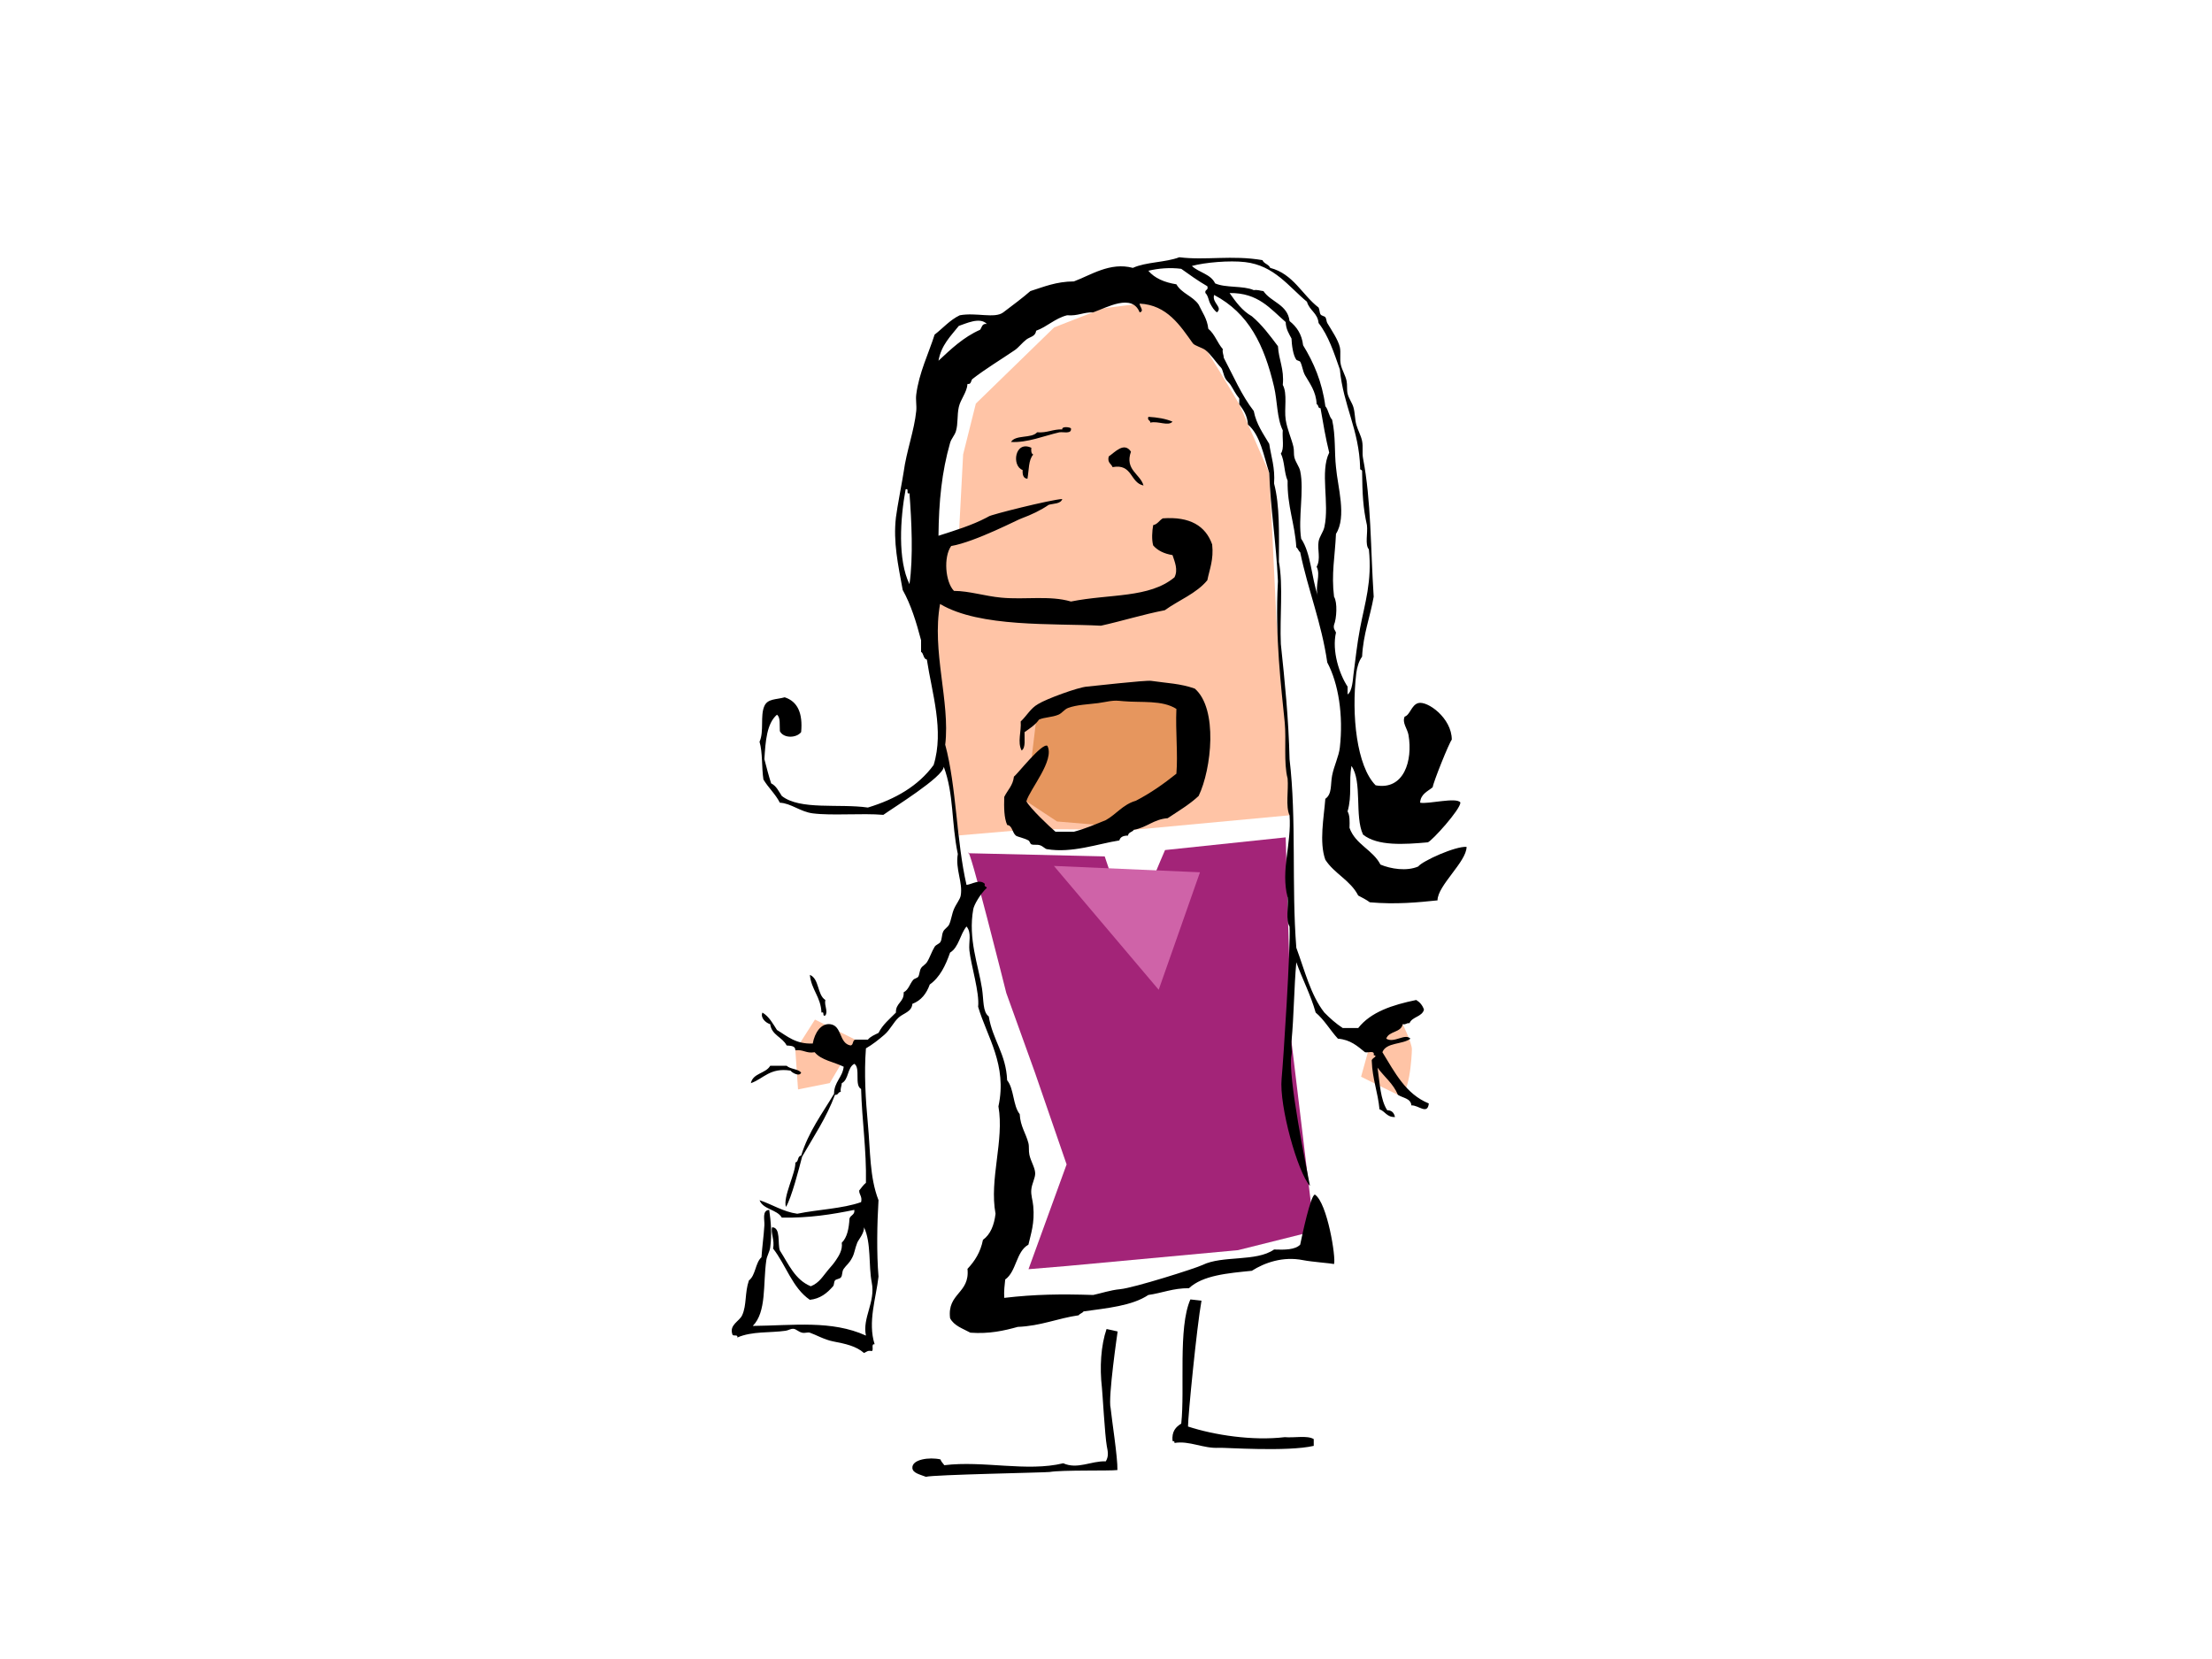 <?xml version="1.0" encoding="utf-8"?>
<!-- Generator: Adobe Illustrator 17.0.0, SVG Export Plug-In . SVG Version: 6.00 Build 0)  -->
<!DOCTYPE svg PUBLIC "-//W3C//DTD SVG 1.1//EN" "http://www.w3.org/Graphics/SVG/1.1/DTD/svg11.dtd">
<svg version="1.1" id="Layer_1" xmlns="http://www.w3.org/2000/svg" xmlns:xlink="http://www.w3.org/1999/xlink" x="0px" y="0px"
	 width="800px" height="600px" viewBox="0 0 800 600" enable-background="new 0 0 800 600" xml:space="preserve">
<path fill="#A32478" d="M350.153,308.581l49.381,1.149c0,0,10.336,31.006,10.336,27.561c0-3.445,11.484-29.858,11.484-29.858
	l43.639-4.594l2.094,73.87l8.242,68.531l-27.562,6.89l-62.013,5.742l-13.781,1.148l13.781-37.898l-11.484-33.302l-10.336-28.71
	C363.934,359.111,350.153,303.987,350.153,308.581z"/>
<path fill="#FFC4A6" d="M496.081,375.634l11.229-5.221c0,0,3.316,6.752,3.316,9.049c0,2.297-0.943,18.425-5.065,16.485
	c-4.122-1.94-13.309-6.533-13.309-6.533L496.081,375.634z"/>
<polygon fill="#FFC4A6" points="309.336,376.008 294.743,368.743 287.65,379.857 288.618,394.006 300.101,391.71 "/>
<path fill="#FFC4A6" d="M346.799,193.432l1.531-29.091l4.594-18.373l28.325-27.56l17.608-6.89l13.315-1.691
	c0,0,9.651,0.16,12.714,0.926c3.062,0.765,23.312,35.451,23.312,35.451l10.843,24.834l1.06,20.863l1.531,32.153l3.827,45.167
	l0.927,25.639l-56.314,5.246l-36.478-0.263l-26.795,2.297l-4.933-32.815l-7.315-47.569l0.766-19.139l6.125-6.124L346.799,193.432z"
	/>
<polygon fill="#E6965E" points="375.444,254.635 408.721,247.717 429.392,258.052 429.392,277.575 419.056,290.207 396.089,298.245 
	382.308,297.097 371.211,289.796 "/>
<g>
	<path fill-rule="evenodd" clip-rule="evenodd" d="M416.018,152.85c2.869-0.705,6.432,1.409,8.045-0.35
		c-2.434-1.063-5.444-1.551-8.744-1.749C414.836,152.167,416.079,151.857,416.018,152.85z"/>
	<path fill-rule="evenodd" clip-rule="evenodd" d="M387.336,154.949c-0.263-0.466-3.418-0.878-3.147,0.349
		c-3.49-0.108-5.422,1.341-9.095,1.05c-1.992,2.322-7.845,0.782-9.444,3.498c5.924,0.327,11.991-2.233,17.489-3.498
		C384.79,156.133,387.594,157.07,387.336,154.949z"/>
	<path fill-rule="evenodd" clip-rule="evenodd" d="M371.597,173.137c0.547-3.068,0.341-6.889,2.099-8.745
		c-0.752-0.297-0.811-1.287-0.7-2.448c-5.952-2.792-7.252,6.574-3.148,8.045C369.762,171.707,370.07,173.032,371.597,173.137z"/>
	<path fill-rule="evenodd" clip-rule="evenodd" d="M400.978,165.092c-0.555,2.303,0.918,2.581,1.399,3.848
		c7.289-1.344,6.25,5.641,11.193,6.646c-1.201-4.25-6.854-5.619-4.547-12.242C406.559,159.663,403.213,163.577,400.978,165.092z"/>
	<path fill-rule="evenodd" clip-rule="evenodd" d="M378.793,269.728c-2.022-1.125-10.957,10.411-12.093,11.141
		c-0.355,3.26-2.328,4.902-3.498,7.346c-0.127,3.857-0.075,7.537,1.05,10.143c1.908,0.207,1.768,2.68,3.148,3.849
		c0.516,0.436,3.003,0.872,4.547,1.748c0.506,0.287,0.597,1.2,1.05,1.399c0.817,0.357,2.05-0.017,3.148,0.35
		c1.082,0.361,1.812,1.291,2.448,1.399c9.141,1.555,18.603-1.981,26.233-3.148c0.34-1.293,1.496-1.768,3.148-1.748
		c0.112-1.287,1.573-1.225,2.098-2.099c4.679-0.8,7.144-3.816,12.242-4.197c3.843-2.571,7.885-4.94,11.193-8.044
		c4.663-9.684,7.068-31.527-1.399-38.825c-5.238-1.865-10.1-1.961-15.74-2.798c-2.049-0.306-21.164,1.909-23.306,2.081
		c-3.214,0.257-14.716,4.459-17.619,6.312c-2.711,1.488-4.119,4.276-6.296,6.297c0.309,3.493-1.271,7.521,0.35,10.493
		c1.535-1.03,0.954-4.175,1.049-6.645c1.916-1.35,3.91-2.62,5.247-4.548c2.084-0.888,4.568-0.757,6.995-1.749
		c1.279-0.522,2.189-1.968,3.498-2.448c3.209-1.18,7.185-1.277,10.843-1.749c1.601-0.206,3.032-0.539,4.197-0.699
		c2.073-0.286,2.538-0.215,4.897,0c6.518,0.593,14.121-0.491,19.238,2.798c-0.354,8.082,0.594,16.221,0,23.435
		c-4.533,3.629-9.313,7.01-14.691,9.794c-4.632,1.315-7.026,4.866-10.843,6.995c-3.744,1.503-7.393,3.102-11.543,4.198
		c-2.215,0-4.43,0-6.646,0c-2.146-1.818-9.15-8.425-10.529-11.011C372.465,285.374,381.555,274.949,378.793,269.728z"/>
	<path fill-rule="evenodd" clip-rule="evenodd" d="M292.897,352.573c0.529,5.418,3.967,7.926,4.197,13.642
		c1.33-0.514,0.069,1.564,1.399,1.05c1.071-1.551-0.441-3.513,0-5.597C295.504,359.76,296.366,354.001,292.897,352.573z"/>
	<path fill-rule="evenodd" clip-rule="evenodd" d="M285.901,387.201c0.464,0.727,3.28,2.353,3.847,0.7
		c-1.181-1.384-3.938-1.192-5.246-2.448c-1.983,0-3.965,0-5.947,0c-1.6,2.83-6.251,2.61-6.996,6.296
		C276.209,390.101,278.446,386.042,285.901,387.201z"/>
	<path fill-rule="evenodd" clip-rule="evenodd" d="M464.638,519.768c-11.572,1.39-25.568-0.755-34.978-3.847
		c-0.04-3.421,3.204-36.365,4.876-45.518c-0.35,0-3.664-0.446-4.014-0.446c-4.522,10.201-1.941,32.542-3.311,44.915
		c-1.953,1.195-3.491,2.805-3.148,6.296c0.427,0.039,0.828,0.104,0.7,0.7c5.452-0.909,10.418,2.095,16.09,1.749
		c1.962-0.119,24.732,1.518,34.278-0.699c0-0.817,0-1.633,0-2.449C472.825,519.042,468.052,520.084,464.638,519.768z"/>
	<path fill-rule="evenodd" clip-rule="evenodd" d="M401.678,509.274c-1.022-3.585,2.534-27.724,2.534-27.724
		s-3.78-0.891-4.013-0.891c-2.039,5.972-2.537,13.83-1.669,21.27c0.193,1.658,1.082,17.382,1.749,20.988
		c0.385,2.078,0.792,3.641-0.35,5.596c-5.325-0.204-10.191,3.022-15.39,0.699c-13.148,3.188-28.851-1.045-43.023,0.7
		c-0.46-0.706-1.114-1.218-1.399-2.099c-3.893-0.899-10.401-0.067-10.143,3.148c0.145,1.812,2.812,2.328,4.897,3.147
		c2.608-0.773,43.532-1.535,44.771-1.748c4.48-0.772,21.813-0.34,24.485-0.7C404.264,527.208,402.011,512.906,401.678,509.274z"/>
	<path fill-rule="evenodd" clip-rule="evenodd" d="M518.154,284.716c0.222-1.876,5.94-16.08,6.904-17.215
		c0-7.812-8.837-14.166-12.151-13.216c-2.466,0.709-2.912,4.279-4.897,4.898c-0.987,2.25,0.998,4.32,1.399,6.646
		c1.599,9.273-1.663,20.072-11.892,18.188c-6.838-6.899-8.811-25.368-6.996-40.574c0.246-2.058,0.942-4.422,2.099-5.946
		c0.414-8.214,2.915-14.34,4.197-21.686c-1.17-17.897-0.883-34.586-3.848-50.018c-0.395-2.058,0.08-4.149-0.35-6.296
		c-0.403-2.013-1.566-3.978-2.099-5.947c-0.548-2.026-0.437-4.221-1.049-6.296c-0.489-1.658-1.713-3.2-2.099-4.897
		c-0.34-1.49-0.06-3.11-0.35-4.547c-0.416-2.058-1.665-3.95-2.099-5.947c-0.46-2.12,0.084-4.407-0.35-6.296
		c-0.612-2.666-2.948-6.055-4.547-8.744c-0.318-0.536-0.273-1.526-0.7-2.099c-0.313-0.421-1.392-0.462-1.749-1.049
		c-0.387-0.638-0.308-1.769-0.699-2.448c-5.995-4.616-9.077-12.142-17.489-14.34c-0.534-1.332-2.265-1.467-2.799-2.799
		c-11.011-1.908-20.552,0.157-30.081-1.05c-4.966,1.913-12.082,1.677-16.789,3.848c-8.229-2.206-15.256,2.643-21.337,4.896
		c-6.384,0.029-10.873,1.952-15.74,3.498c-2.626,2.312-6.514,5.218-9.794,7.695c-3.104,2.345-9.757-0.056-15.74,1.05
		c-3.621,1.742-6.063,4.662-9.094,6.995c-2.11,6.692-5.666,13.863-6.646,21.687c-0.242,1.936,0.203,3.928,0,5.947
		c-0.702,7.026-3.54,14.53-4.547,22.036c-0.286,2.131-2.413,13.067-2.798,16.44c-1.022,8.939,0.759,16.996,2.448,26.233
		c2.973,5.305,4.923,11.633,6.646,18.188c0,1.399,0,2.798,0,4.197c1.027,0.606,0.731,2.534,2.098,2.798
		c1.812,12.002,6.309,25.634,2.448,38.127c-5.517,7.54-13.768,12.347-23.784,15.39c-10.283-1.493-24.573,1.022-31.131-4.197
		c-1.123-1.675-1.967-3.63-3.847-4.548c-0.927-2.804-1.675-5.787-2.449-8.745c0.399-6.48,0.848-12.91,4.547-16.089
		c1.344,0.987,0.896,3.768,1.049,5.946c1.302,2.661,5.978,2.562,7.695,0.351c0.649-6.829-1.269-11.091-5.947-12.593
		c-3.092,0.874-6.131,0.442-7.345,3.148c-1.591,3.546-0.038,9.076-1.749,12.941c1.144,3.87,0.733,9.295,1.399,13.642
		c1.788,2.992,4.339,5.222,5.947,8.395c4.006,0.17,7.355,3.268,11.893,3.848c7.001,0.895,17.702-0.12,25.536,0.54
		c3.309-2.404,21.698-13.697,21.851-17.392c3.729,10.029,2.692,20.172,5.079,31.542c-0.947,5.554,1.875,10.261,1.05,15.041
		c-0.242,1.4-1.622,2.971-2.448,4.896c-0.761,1.771-1.015,4.075-1.749,5.596c-0.428,0.887-1.657,1.568-2.098,2.448
		c-0.648,1.291-0.406,2.784-1.05,3.847c-0.435,0.72-1.599,0.941-2.098,1.75c-1.078,1.742-1.747,3.995-2.799,5.596
		c-0.533,0.813-1.57,1.282-2.098,2.099c-0.581,0.899-0.549,2.433-1.049,3.148c-0.3,0.429-1.41,0.666-1.749,1.049
		c-1.315,1.488-1.688,3.644-3.498,4.547c0.235,3.617-2.953,3.811-2.798,7.345c-2.247,2.3-4.783,4.311-6.296,7.346
		c-1.392,0.708-2.916,1.281-3.847,2.448c-1.516,0-3.032,0-4.547,0c-1.094,0.188-0.592,1.974-1.749,2.099
		c-4.258-0.82-2.973-7.181-7.346-7.695c-3.295-0.387-5.589,3.056-6.296,6.996c-6.195,0.248-9.218-2.675-12.942-4.897
		c-1.507-2.341-2.845-4.851-5.247-6.297c-0.87,1.811,1.157,3.733,2.798,4.198c0.533,4.014,4.438,4.655,5.947,7.695
		c1.491,0.14,3.183,0.081,3.148,1.75c2.937-0.374,3.899,1.229,6.996,0.698c2.349,2.898,6.993,3.5,10.493,5.247
		c-0.471,3.961-3.441,5.42-3.497,9.794c-4.261,7.164-9.208,13.643-11.893,22.385c-1.441,0.075-0.792,2.241-2.098,2.449
		c0.201,3.702-4.579,12.562-3.397,16.08c2.001-3.245,4.77-14.008,5.845-18.179c4.158-7.268,8.789-14.064,11.893-22.386
		c1.26,0.211,1.031-1.068,2.099-1.049c-0.241-1.407,0.336-1.996,0.35-3.148c2.573-1.275,1.977-5.719,4.547-6.995
		c2.336,1.511-0.085,7.78,2.448,9.094c0.32,11.572,1.969,21.815,1.749,33.928c-0.975,0.774-1.644,1.855-2.449,2.798
		c0.009,1.624,1.175,2.089,0.7,4.198c-6.712,2.382-15.552,2.636-23.085,4.197c-5.1-0.698-9.046-3.372-13.642-4.897
		c1.329,3.451,6.292,3.268,8.045,6.296c9.866,0.188,18.199-1.156,26.233-2.798c0.243,1.875-1.412,1.853-1.749,3.148
		c-0.215,3.632-0.852,6.843-2.798,8.744c0.386,2.611-1.164,4.895-2.099,6.296c-0.882,1.323-1.541,2.027-2.799,3.498
		c-1.95,2.28-3.158,4.667-6.296,5.946c-5.729-2.316-8.044-8.046-11.192-12.942c-0.878-2.344,0.424-8.358-2.799-8.395
		c-0.619,1.91,0.989,4.602,0.35,7.696c4.663,5.945,6.974,14.244,13.291,18.538c3.732-0.385,6.223-2.39,8.394-4.898
		c0.472-0.544,0.23-1.459,0.7-2.099c0.364-0.496,1.639-0.539,2.099-1.049c0.724-0.804,0.292-2.05,1.049-3.148
		c1.025-1.485,1.925-1.79,3.148-4.197c0.823-1.62,0.859-3.001,1.749-5.247c0.433-1.095,2.587-3.437,2.449-5.596
		c2.673,5.588,1.604,13.913,2.797,19.938c1.426,7.197-3.455,12.738-2.098,19.237c-12.398-5.641-26.212-3.652-40.925-3.498
		c5.058-5.089,3.648-15.171,4.897-23.785c0.227-1.566,1.192-3.059,1.399-4.547c0.685-4.914,0.215-9.658-0.35-13.642
		c-2.687,0.194-1.626,3.599-1.749,5.596c-0.249,4.063-0.807,7.776-1.049,11.543c-2.275,2.037-2.086,6.542-4.547,8.394
		c-1.549,4.486-0.744,8.896-2.448,12.592c-1.038,2.253-4.794,3.459-3.497,6.996c0.239,0.694,2.084-0.218,1.749,1.049
		c5.37-2.352,11.917-1.63,17.489-2.448c1.064-0.157,1.74-0.762,2.798-0.7c1.035,0.061,1.657,1.029,3.148,1.399
		c1.025,0.254,2.054-0.25,2.799,0c2.007,0.672,5.31,2.556,8.394,3.148c4.57,0.88,8.326,1.688,11.194,4.197
		c0.856-0.309,1.283-1.048,2.797-0.699c0.874-0.292-0.402-2.734,1.05-2.449c-2.568-8.058,0.53-16.714,1.399-24.484
		c-0.713-8.533-0.51-19.214,0-27.632c-3.231-8.278-2.914-17.653-3.847-27.633c-0.807-8.625-1.408-18.24-0.7-27.283
		c2.475-1.443,4.524-3.07,6.646-4.896c2.189-1.884,3.26-4.521,5.246-6.296c1.721-1.539,4.677-2.004,4.897-4.898
		c3.208-1.222,5.124-3.738,6.296-6.996c3.673-2.623,5.719-6.873,7.345-11.543c3.186-1.943,3.612-6.648,5.946-9.444
		c1.974,2.29,0.704,5.676,1.05,8.744c0.615,5.459,3.72,15.237,3.148,20.288c3.187,10.841,10.612,21.048,7.345,36.027
		c2.166,12.345-3.372,26.323-1.049,38.825c-0.499,4.164-1.837,7.49-4.547,9.445c-0.877,4.485-2.994,7.732-5.596,10.492
		c0.929,8.973-7.402,8.687-6.296,17.838c1.421,2.777,4.634,3.761,7.345,5.247c6.906,0.493,12.109-0.715,17.139-2.098
		c8.405-0.339,14.386-3.103,22.037-4.197c0.408-0.642,1.34-0.758,1.749-1.399c8.598-1.196,17.566-2.021,23.435-5.946
		c5.012-0.701,8.936-2.49,14.69-2.448c5.012-4.665,13.937-5.417,22.736-6.297c4.621-2.938,11.258-5.305,18.539-3.847
		c2.997,0.601,10.086,1.137,11.192,1.399c0.762-2.152-2.407-22.152-6.914-25.106c-1.516,0-4.596,14.576-5.328,18.111
		c-1.857,1.874-5.578,1.884-9.444,1.749c-6.484,4.537-18.59,2.034-25.884,5.596c-2.518,1.229-24.889,8.291-29.731,8.745
		c-3.599,0.336-6.898,1.489-9.794,2.099c-11.871-0.367-20.986-0.256-32.18,1.049c-0.146-2.477,0.129-4.536,0.35-6.646
		c4.104-2.891,3.89-10.1,8.394-12.592c0.847-3.789,2.33-7.781,1.749-13.991c-0.213-2.277-0.901-3.868-0.7-5.946
		c0.217-2.246,1.463-4.163,1.399-5.947c-0.072-2.003-1.586-4.248-2.099-6.645c-0.314-1.467-0.027-2.93-0.35-4.198
		c-0.913-3.579-2.898-5.983-3.148-10.493c-2.492-3.104-2.015-9.178-4.547-12.242c-0.372-9.538-5.248-14.573-6.645-23.085
		c-2.243-1.645-1.784-5.848-2.449-10.144c-1.289-8.326-5.111-17.933-3.148-28.681c0.282-1.544,2.474-5.392,4.897-7.696
		c-0.15-0.548-1.1-0.299-0.7-1.399c-1.87-1.882-4.658,0.154-6.646,0.349c-3.663-15.809-3.597-35.345-7.695-50.717
		c1.818-15.6-4.953-33.805-1.87-50.882c14.387,8.588,40.889,6.949,58.185,7.859c7.826-1.734,15.082-4.038,23.085-5.597
		c5.084-3.66,11.441-6.048,15.39-10.844c0.822-4.074,2.34-7.454,1.749-12.941c-2.378-6.716-8.029-10.159-17.838-9.444
		c-1.29,0.693-1.844,2.12-3.498,2.449c-0.389,2.16-0.589,5.229,0,7.345c1.628,1.871,3.986,3.009,6.995,3.498
		c0.808,2.453,2.097,5.347,0.7,8.045c-9.106,7.587-23.35,5.921-37.426,8.744c-7.714-2.265-16.544-0.591-25.184-1.399
		c-6.034-0.564-11.536-2.413-17.139-2.448c-3.139-3.265-3.841-12.242-1.005-16.226c8.772-1.488,24.77-9.911,25.49-10.007
		c3.568-1.329,6.897-2.897,9.794-4.897c1.825-0.506,4.356-0.307,4.897-2.099c-4.393,0.272-26.003,5.71-26.583,6.296
		c-0.29,0.162-0.583,0.319-0.879,0.475c-5.208,2.735-11.297,4.591-17.31,6.521c0.13-12.518,1.189-23.032,4.197-33.579
		c0.449-1.573,1.647-2.711,2.099-4.197c0.837-2.753,0.391-5.777,1.049-8.745c0.647-2.916,2.964-5.339,3.148-8.394
		c1.423,0.258,1.182-1.15,1.749-1.749c4.851-3.774,10.321-7.031,15.391-10.493c1.351-0.923,2.654-2.687,4.197-3.847
		c1.276-0.96,3.223-1.018,3.498-3.148c4.092-1.505,6.742-4.451,11.193-5.596c3.832,0.334,5.866-1.13,9.444-1.05
		c4.99-1.765,14.057-6.946,16.79,0c1.846-0.416-0.09-2.248,0-3.147c9.927,0.419,14.76,8.079,19.237,14.34
		c0.623,0.872,3.389,1.557,4.547,2.448c1.994,1.534,3.74,4.363,5.597,6.296c0.782,0.815,0.863,2.797,1.749,4.197
		c0.493,0.78,1.33,1.445,1.749,2.099c1.036,1.615,1.802,3.326,3.147,4.897c0,0.7,0,1.399,0,2.099
		c1.471,2.027,2.92,4.075,3.148,7.345c4.493,3.902,5.656,11.133,7.695,17.489c0.478,13.325,2.515,25.019,3.148,39.176
		c-1.112,20.469,1.206,38.271,2.449,51.067c0.614,6.327-0.444,14.671,1.049,20.288c0.366,4.298-0.794,10.121,0.699,13.292
		c0.785,10.504-3.277,19.749-0.699,29.73c0.316,3.414-0.725,8.187,0.699,10.494c0.427,7.268-2.225,48.363-2.869,55.05
		c-0.938,9.738,5.773,33.831,10.257,38.798c-1.21-6.338-8.139-40.005-6.688-47.328c0.306-1.546-0.146-3.369,0-4.896
		c0.9-9.404,0.916-19.602,1.749-28.683c2.212,6.182,5.156,11.633,6.996,18.188c3.168,2.662,5.251,6.409,8.045,9.445
		c4.539,0.358,7.082,2.713,9.794,4.896c1.099,0.301,3.616-0.818,3.148,1.05c1.896,0.398-0.973,1.098-0.699,2.098
		c0.215,6.547,2.223,11.301,2.798,17.49c2.07,0.727,2.66,2.936,5.597,2.798c-0.317-1.433-1.068-2.43-2.799-2.448
		c-2.493-3.802-2.696-9.895-3.498-15.39c2.396,3.317,5.684,5.742,7.346,9.793c1.715,1.2,4.638,1.192,4.896,3.848
		c2.463-0.208,5.832,3.604,6.296-0.7c-8.373-3.402-12.303-11.248-16.789-18.538c1.383-3.631,7.31-2.717,10.143-4.896
		c-2.021-2.071-5.876,1.768-8.745,0c0.903-2.828,5.355-2.107,5.946-5.247c1.214,0.281,1.345-0.522,2.449-0.35
		c0.987-2.393,4.518-2.245,5.246-4.897c-0.518-1.58-1.497-2.7-2.798-3.497c-8.604,1.773-16.43,4.323-20.987,10.144
		c-1.866,0-3.731,0-5.597,0c-2.471-1.609-4.62-3.542-6.645-5.597c-4.942-6.251-7.116-15.269-10.144-23.434
		c-1.766-22.468,0.123-46.487-2.449-68.208c-0.326-14.591-1.725-28.167-3.148-41.624c-0.443-9.7,0.901-21.188-0.7-29.731
		c0.021-10.047,0.356-20.409-1.749-28.332c0.408-5.771-1.06-9.667-1.749-14.34c-2.145-3.685-4.654-7.006-5.597-11.893
		c-4.391-5.635-7.38-12.674-10.843-19.238c-0.015-1.152-0.59-1.742-0.35-3.148c-1.972-2.226-2.924-5.471-5.247-7.345
		c-0.403-3.678-2.208-5.954-3.498-8.745c-2.061-3.068-6.198-4.061-8.045-7.345c-4.322-0.691-7.847-2.18-10.143-4.897
		c3.59-0.87,7.826-1.235,11.892-0.7c3.072,2.175,6.104,4.39,9.444,6.296c0.516,1.566-1.024,1.074-0.7,2.448
		c1.033,1.003,1.103,2.635,1.749,3.848c0.608,1.141,1.464,2.546,2.449,3.147c2.187-1.932-1.914-3.38-1.05-6.295
		c12.555,6.63,18.116,18.06,21.686,33.229c1.21,5.142,1,11.407,3.148,15.74c-0.252,2.779,0.632,6.695-0.699,8.394
		c1.397,2.685,1.167,6.994,2.449,9.794c-0.183,9.277,2.635,15.553,3.148,24.135c0.641,0.408,0.758,1.341,1.399,1.748
		c2.836,13.721,7.699,25.413,9.794,39.875c4.077,7.635,5.859,19.139,4.547,30.78c-0.358,3.183-2.15,6.73-2.798,10.145
		c-0.631,3.32,0.038,6.677-2.449,8.393c-0.517,6.773-2.282,15.688,0,22.037c3.243,5.035,9.103,7.453,11.893,12.943
		c1.437,0.777,2.935,1.494,4.197,2.447c9.418,0.832,17.436,0.039,24.485-0.698c0-5.364,10.506-13.98,10.506-19.343
		c-3.943-0.329-15.926,5.062-17.502,7.099c-4.161,1.798-9.927,0.866-13.641-0.699c-2.773-5.389-9.077-7.248-11.193-13.292
		c0.076-2.291,0.122-4.552-0.7-5.947c1.67-5.777,0.407-10.796,1.399-16.439c4.006,5.672,1.069,18.285,4.197,24.835
		c5.272,4.214,14.903,3.559,23.435,2.798c1.473-0.508,11.774-11.845,11.774-14.408c-1.448-2.051-11.707,0.7-14.573,0.068
		C513.808,287.132,516.315,286.258,518.154,284.716z M328.924,211.262c-4.299-8.751-3.352-23.73-1.399-34.278
		c1.476-0.542-0.076,1.943,1.399,1.399C329.673,188.265,330.334,201.504,328.924,211.262z M354.458,119.271
		c-6.058,2.686-10.512,6.977-15.041,11.193c0.99-5.656,4.41-8.882,7.345-12.592c2.404-0.774,7.669-3.386,10.143-0.699
		C355.118,116.9,355.125,118.423,354.458,119.271z M478.979,190.626c-0.413,1.86-1.797,3.394-2.099,5.247
		c-0.478,2.938,0.867,6.283-0.7,9.094c1.549,3.052-0.641,6.799,0.394,10.35c0.1,0.284,0.197,0.569,0.306,0.843
		c-0.127-0.279-0.223-0.561-0.306-0.843c-2.298-6.529-2.425-15.23-5.99-20.493c-1.176-7.36,1.167-17.521-0.35-24.485
		c-0.351-1.614-1.618-3.062-2.098-4.897c-0.285-1.085-0.056-2.563-0.35-3.847c-0.639-2.799-2.275-6.36-2.798-9.794
		c-0.604-3.958,0.712-9.362-1.05-12.592c0.561-5.808-1.468-9.025-1.749-13.991c-2.895-3.868-5.773-7.752-9.444-10.843
		c-3.499-1.981-5.789-5.171-8.045-8.394c10.396-0.136,14.768,5.753,20.287,10.493c0.089,2.593,1.171,4.193,2.098,5.946
		c0.096,2.416,0.577,6.093,1.749,7.695c0.169,0.232,1.256,0.441,1.399,0.7c0.786,1.426,0.896,3.382,1.749,4.897
		c1.5,2.663,4.048,5.834,4.197,10.493c0.806,0.127,0.334,1.532,1.399,1.399c0.941,5.472,1.874,10.951,3.148,16.09
		C477.307,170.617,480.894,181.987,478.979,190.626z M487.374,251.138c0-0.933,0-1.865,0-2.799
		c-2.98-4.513-5.736-12.877-4.197-19.587c-0.309-0.857-1.049-1.284-0.7-2.798c0.909-2.145,1.303-8.069,0-10.144
		c-1.028-8.334,0.317-14.304,0.7-22.735c3.963-6.216,0.602-17.016,0-24.134c-0.596-5.23-0.08-11.198-1.399-17.14
		c-1.187-1.26-1.306-3.591-2.449-4.897c-1.175-8.851-4.234-15.82-8.044-22.036c-0.469-4.079-2.368-6.727-4.897-8.745
		c-0.718-6.044-6.718-6.806-9.444-10.843c-1.184-0.098-2.008-0.556-3.498-0.349c-3.791-1.688-10.219-0.741-13.991-2.448
		c-1.535-3.362-5.885-3.909-8.395-6.296c4.748-1.293,13.601-2.051,19.238-1.399c10.606,1.226,15.815,8.934,22.386,14.341
		c0.837,3.126,3.872,4.056,4.197,7.695c3.58,4.581,5.577,10.746,7.695,16.789c1.244,13.097,6.973,21.71,7.345,35.678
		c-0.193,0.775,0.668,0.498,0.7,1.049c0.092,8.49,0.349,13.299,1.749,19.588c0.367,2.781-0.795,7.091,0.7,8.744
		c1.223,11.561-1.493,19.605-3.148,28.332c-1.183,6.237-1.626,10.982-2.448,17.139C489.332,245.191,489.1,250.162,487.374,251.138z"
		/>
</g>
<polygon fill="#CF63A8" points="381.159,313.175 433.986,315.472 419.056,357.962 "/>
</svg>
